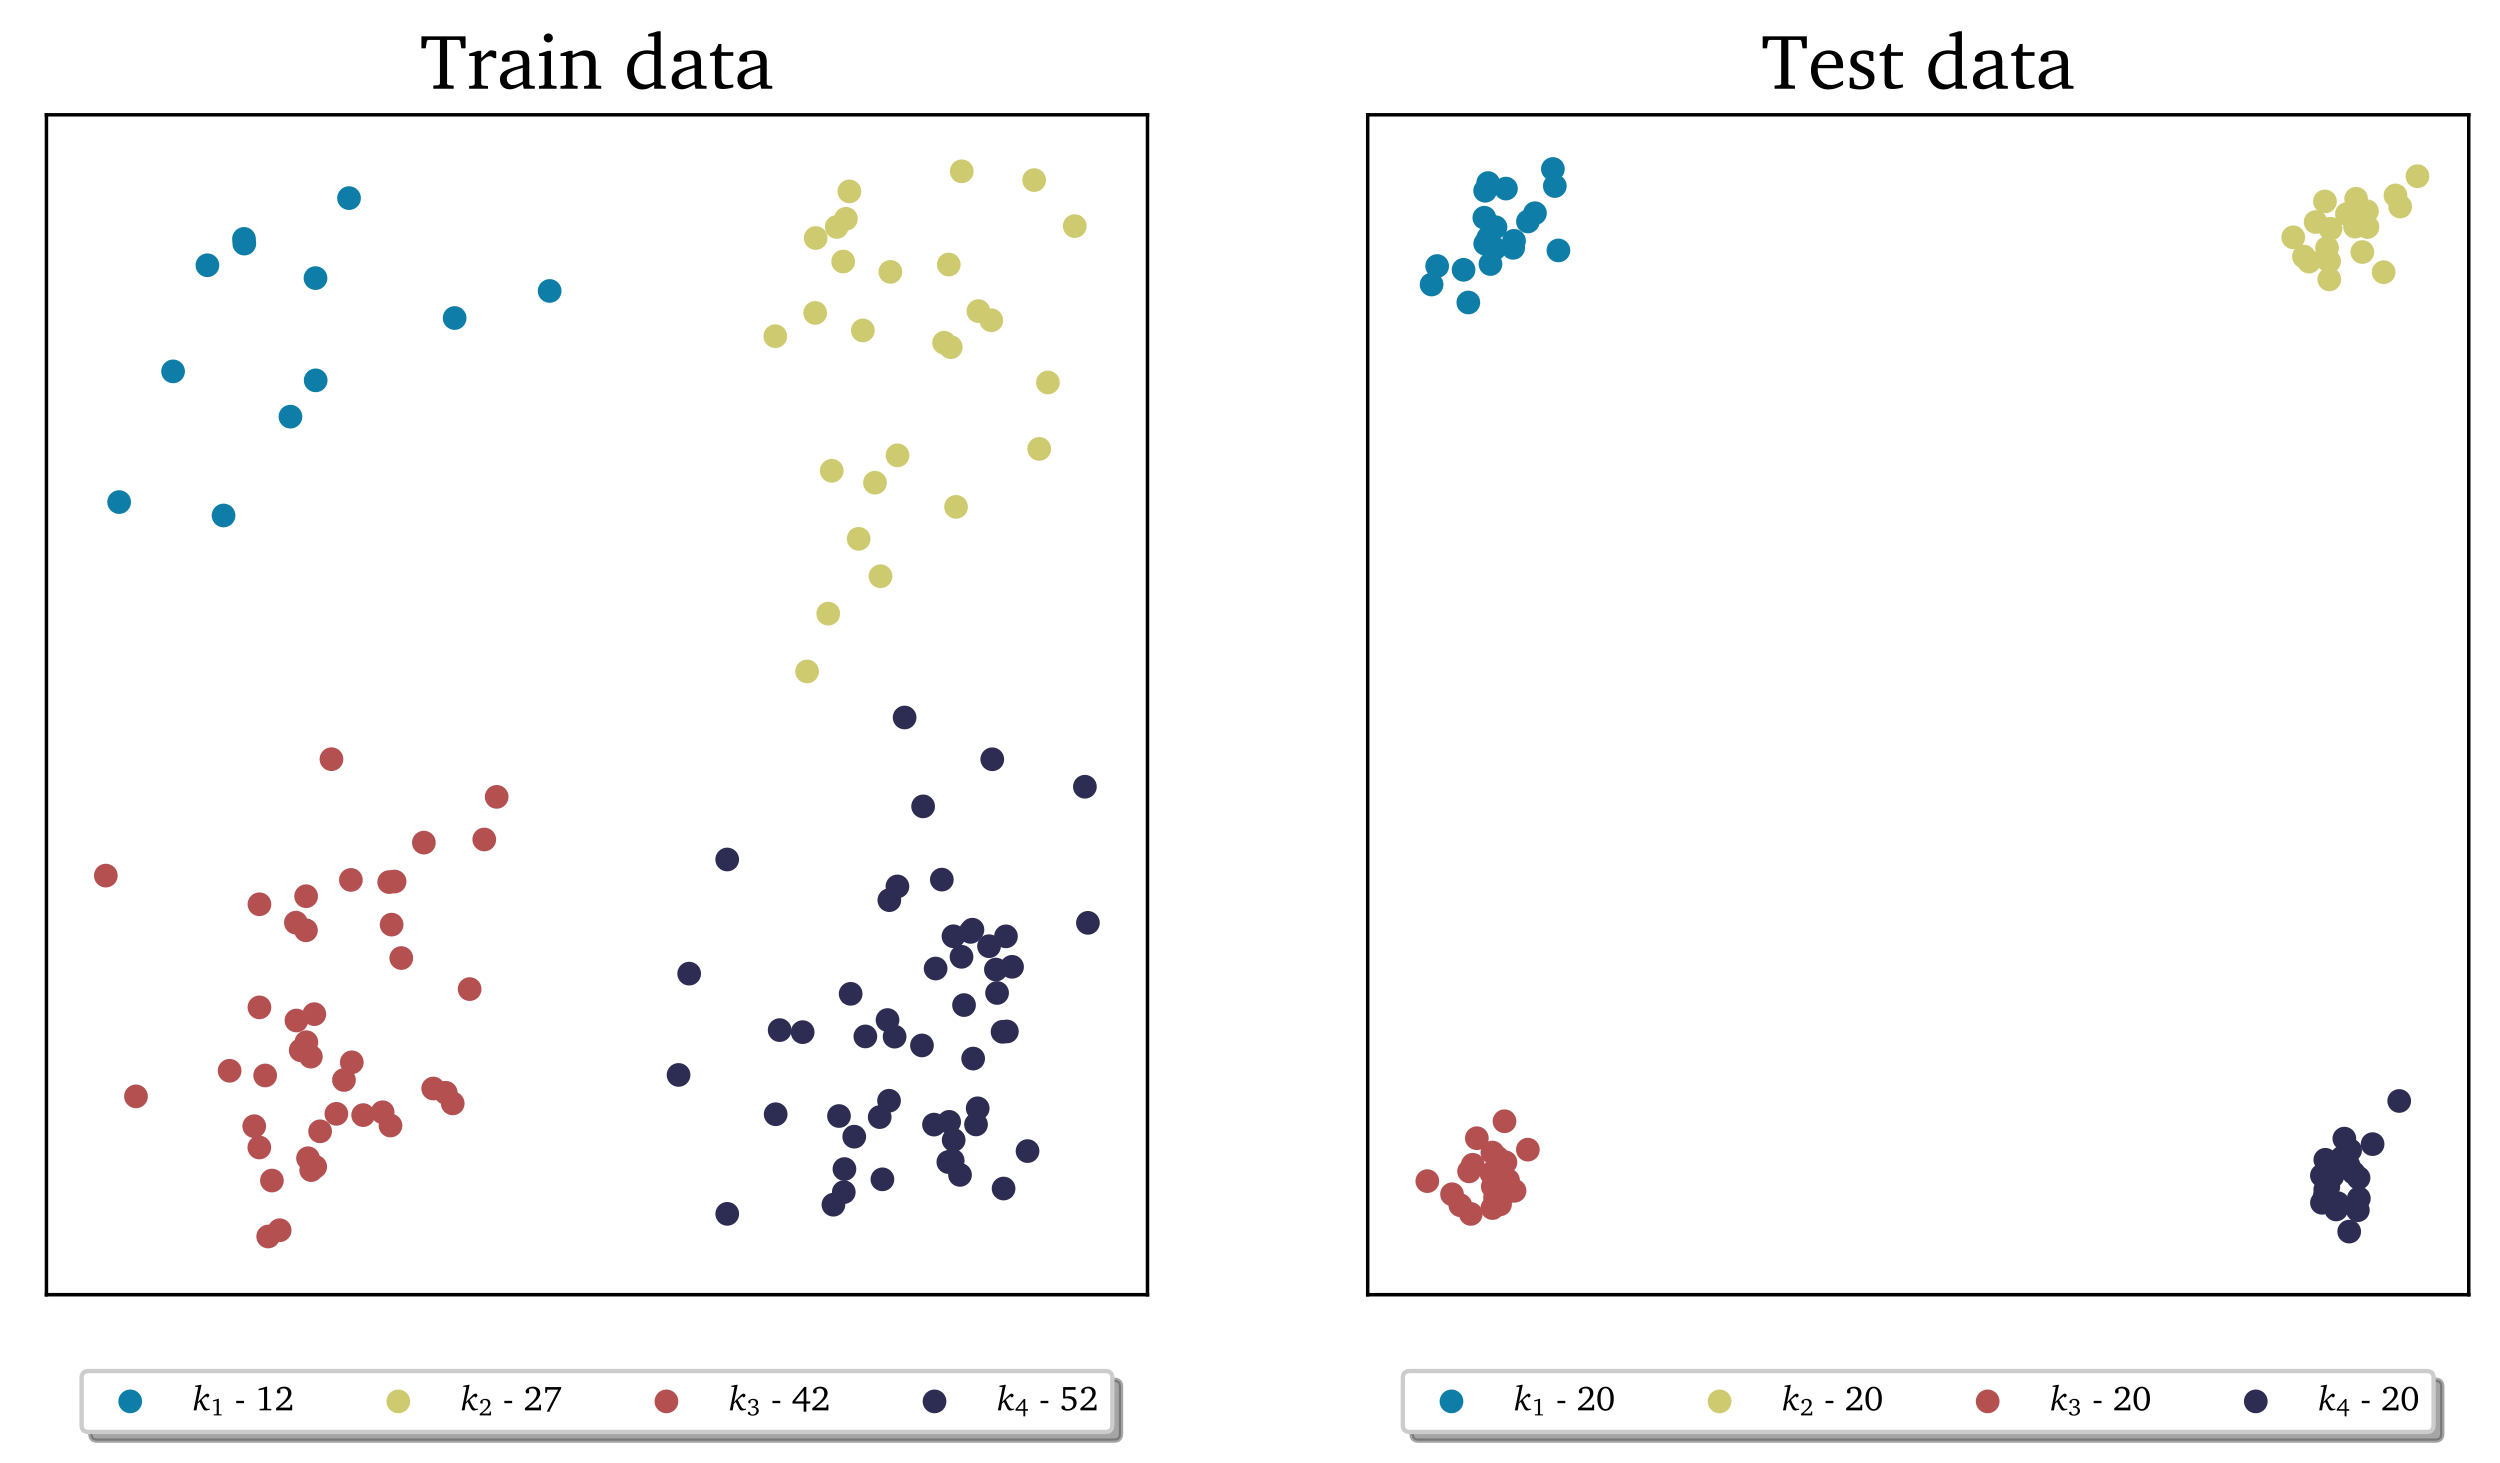 <?xml version="1.0" encoding="utf-8" standalone="no"?>
<!DOCTYPE svg PUBLIC "-//W3C//DTD SVG 1.1//EN"
  "http://www.w3.org/Graphics/SVG/1.1/DTD/svg11.dtd">
<!-- Created with matplotlib (https://matplotlib.org/) -->
<svg height="337.068pt" version="1.1" viewBox="0 0 575.9 337.068" width="575.9pt" xmlns="http://www.w3.org/2000/svg" xmlns:xlink="http://www.w3.org/1999/xlink">
 <defs>
  <style type="text/css">
*{stroke-linecap:butt;stroke-linejoin:round;}
  </style>
 </defs>
 <g id="figure_1">
  <g id="patch_1">
   <path d="M 0 337.068 
L 575.9 337.068 
L 575.9 0 
L 0 0 
z
" style="fill:#ffffff;"/>
  </g>
  <g id="axes_1">
   <g id="patch_2">
    <path d="M 10.7 298.247 
L 264.336 298.247 
L 264.336 26.447 
L 10.7 26.447 
z
" style="fill:#ffffff;"/>
   </g>
   <g id="PathCollection_1">
    <defs>
     <path d="M 0 2.236 
C 0.593 2.236 1.162 2 1.581 1.581 
C 2 1.162 2.236 0.593 2.236 0 
C 2.236 -0.593 2 -1.162 1.581 -1.581 
C 1.162 -2 0.593 -2.236 0 -2.236 
C -0.593 -2.236 -1.162 -2 -1.581 -1.581 
C -2 -1.162 -2.236 -0.593 -2.236 0 
C -2.236 0.593 -2 1.162 -1.581 1.581 
C -1.162 2 -0.593 2.236 0 2.236 
z
" id="m5edbf58aea" style="stroke:#0e7da7;"/>
    </defs>
    <g clip-path="url(#pec37293fc8)">
     <use style="fill:#0e7da7;stroke:#0e7da7;" x="66.905" xlink:href="#m5edbf58aea" y="95.979"/>
     <use style="fill:#0e7da7;stroke:#0e7da7;" x="72.68" xlink:href="#m5edbf58aea" y="64.062"/>
     <use style="fill:#0e7da7;stroke:#0e7da7;" x="56.283" xlink:href="#m5edbf58aea" y="56.113"/>
     <use style="fill:#0e7da7;stroke:#0e7da7;" x="27.447" xlink:href="#m5edbf58aea" y="115.659"/>
     <use style="fill:#0e7da7;stroke:#0e7da7;" x="51.5" xlink:href="#m5edbf58aea" y="118.746"/>
     <use style="fill:#0e7da7;stroke:#0e7da7;" x="72.722" xlink:href="#m5edbf58aea" y="87.616"/>
     <use style="fill:#0e7da7;stroke:#0e7da7;" x="56.206" xlink:href="#m5edbf58aea" y="55.034"/>
     <use style="fill:#0e7da7;stroke:#0e7da7;" x="80.403" xlink:href="#m5edbf58aea" y="45.638"/>
     <use style="fill:#0e7da7;stroke:#0e7da7;" x="39.869" xlink:href="#m5edbf58aea" y="85.55"/>
     <use style="fill:#0e7da7;stroke:#0e7da7;" x="126.618" xlink:href="#m5edbf58aea" y="67.025"/>
     <use style="fill:#0e7da7;stroke:#0e7da7;" x="47.78" xlink:href="#m5edbf58aea" y="61.105"/>
     <use style="fill:#0e7da7;stroke:#0e7da7;" x="104.729" xlink:href="#m5edbf58aea" y="73.259"/>
    </g>
   </g>
   <g id="PathCollection_2">
    <defs>
     <path d="M 0 2.236 
C 0.593 2.236 1.162 2 1.581 1.581 
C 2 1.162 2.236 0.593 2.236 0 
C 2.236 -0.593 2 -1.162 1.581 -1.581 
C 1.162 -2 0.593 -2.236 0 -2.236 
C -0.593 -2.236 -1.162 -2 -1.581 -1.581 
C -2 -1.162 -2.236 -0.593 -2.236 0 
C -2.236 0.593 -2 1.162 -1.581 1.581 
C -1.162 2 -0.593 2.236 0 2.236 
z
" id="m2df4cddde2" style="stroke:#ceca70;"/>
    </defs>
    <g clip-path="url(#pec37293fc8)">
     <use style="fill:#ceca70;stroke:#ceca70;" x="202.844" xlink:href="#m2df4cddde2" y="132.743"/>
     <use style="fill:#ceca70;stroke:#ceca70;" x="206.753" xlink:href="#m2df4cddde2" y="104.894"/>
     <use style="fill:#ceca70;stroke:#ceca70;" x="201.557" xlink:href="#m2df4cddde2" y="111.195"/>
     <use style="fill:#ceca70;stroke:#ceca70;" x="185.92" xlink:href="#m2df4cddde2" y="154.674"/>
     <use style="fill:#ceca70;stroke:#ceca70;" x="219.023" xlink:href="#m2df4cddde2" y="79.972"/>
     <use style="fill:#ceca70;stroke:#ceca70;" x="238.221" xlink:href="#m2df4cddde2" y="41.483"/>
     <use style="fill:#ceca70;stroke:#ceca70;" x="225.382" xlink:href="#m2df4cddde2" y="71.662"/>
     <use style="fill:#ceca70;stroke:#ceca70;" x="187.787" xlink:href="#m2df4cddde2" y="72.089"/>
     <use style="fill:#ceca70;stroke:#ceca70;" x="194.226" xlink:href="#m2df4cddde2" y="60.247"/>
     <use style="fill:#ceca70;stroke:#ceca70;" x="205.108" xlink:href="#m2df4cddde2" y="62.631"/>
     <use style="fill:#ceca70;stroke:#ceca70;" x="220.237" xlink:href="#m2df4cddde2" y="116.759"/>
     <use style="fill:#ceca70;stroke:#ceca70;" x="187.902" xlink:href="#m2df4cddde2" y="54.827"/>
     <use style="fill:#ceca70;stroke:#ceca70;" x="218.562" xlink:href="#m2df4cddde2" y="60.945"/>
     <use style="fill:#ceca70;stroke:#ceca70;" x="239.395" xlink:href="#m2df4cddde2" y="103.411"/>
     <use style="fill:#ceca70;stroke:#ceca70;" x="178.596" xlink:href="#m2df4cddde2" y="77.445"/>
     <use style="fill:#ceca70;stroke:#ceca70;" x="228.36" xlink:href="#m2df4cddde2" y="73.779"/>
     <use style="fill:#ceca70;stroke:#ceca70;" x="192.749" xlink:href="#m2df4cddde2" y="52.272"/>
     <use style="fill:#ceca70;stroke:#ceca70;" x="191.602" xlink:href="#m2df4cddde2" y="108.442"/>
     <use style="fill:#ceca70;stroke:#ceca70;" x="197.806" xlink:href="#m2df4cddde2" y="124.124"/>
     <use style="fill:#ceca70;stroke:#ceca70;" x="198.764" xlink:href="#m2df4cddde2" y="76.116"/>
     <use style="fill:#ceca70;stroke:#ceca70;" x="247.579" xlink:href="#m2df4cddde2" y="52.088"/>
     <use style="fill:#ceca70;stroke:#ceca70;" x="221.548" xlink:href="#m2df4cddde2" y="39.467"/>
     <use style="fill:#ceca70;stroke:#ceca70;" x="241.401" xlink:href="#m2df4cddde2" y="88.108"/>
     <use style="fill:#ceca70;stroke:#ceca70;" x="195.664" xlink:href="#m2df4cddde2" y="44.091"/>
     <use style="fill:#ceca70;stroke:#ceca70;" x="194.862" xlink:href="#m2df4cddde2" y="50.406"/>
     <use style="fill:#ceca70;stroke:#ceca70;" x="217.482" xlink:href="#m2df4cddde2" y="78.944"/>
     <use style="fill:#ceca70;stroke:#ceca70;" x="190.792" xlink:href="#m2df4cddde2" y="141.358"/>
    </g>
   </g>
   <g id="PathCollection_3">
    <defs>
     <path d="M 0 2.236 
C 0.593 2.236 1.162 2 1.581 1.581 
C 2 1.162 2.236 0.593 2.236 0 
C 2.236 -0.593 2 -1.162 1.581 -1.581 
C 1.162 -2 0.593 -2.236 0 -2.236 
C -0.593 -2.236 -1.162 -2 -1.581 -1.581 
C -2 -1.162 -2.236 -0.593 -2.236 0 
C -2.236 0.593 -2 1.162 -1.581 1.581 
C -1.162 2 -0.593 2.236 0 2.236 
z
" id="m7dd3198324" style="stroke:#b45050;"/>
    </defs>
    <g clip-path="url(#pec37293fc8)">
     <use style="fill:#b45050;stroke:#b45050;" x="72.407" xlink:href="#m7dd3198324" y="233.621"/>
     <use style="fill:#b45050;stroke:#b45050;" x="104.287" xlink:href="#m7dd3198324" y="254.181"/>
     <use style="fill:#b45050;stroke:#b45050;" x="88.144" xlink:href="#m7dd3198324" y="256.215"/>
     <use style="fill:#b45050;stroke:#b45050;" x="71.61" xlink:href="#m7dd3198324" y="243.411"/>
     <use style="fill:#b45050;stroke:#b45050;" x="77.486" xlink:href="#m7dd3198324" y="256.581"/>
     <use style="fill:#b45050;stroke:#b45050;" x="72.61" xlink:href="#m7dd3198324" y="268.774"/>
     <use style="fill:#b45050;stroke:#b45050;" x="83.659" xlink:href="#m7dd3198324" y="256.875"/>
     <use style="fill:#b45050;stroke:#b45050;" x="62.64" xlink:href="#m7dd3198324" y="271.95"/>
     <use style="fill:#b45050;stroke:#b45050;" x="102.681" xlink:href="#m7dd3198324" y="251.728"/>
     <use style="fill:#b45050;stroke:#b45050;" x="99.798" xlink:href="#m7dd3198324" y="250.748"/>
     <use style="fill:#b45050;stroke:#b45050;" x="76.356" xlink:href="#m7dd3198324" y="174.885"/>
     <use style="fill:#b45050;stroke:#b45050;" x="59.741" xlink:href="#m7dd3198324" y="264.336"/>
     <use style="fill:#b45050;stroke:#b45050;" x="114.415" xlink:href="#m7dd3198324" y="183.564"/>
     <use style="fill:#b45050;stroke:#b45050;" x="73.741" xlink:href="#m7dd3198324" y="260.61"/>
     <use style="fill:#b45050;stroke:#b45050;" x="31.326" xlink:href="#m7dd3198324" y="252.561"/>
     <use style="fill:#b45050;stroke:#b45050;" x="81.037" xlink:href="#m7dd3198324" y="244.712"/>
     <use style="fill:#b45050;stroke:#b45050;" x="80.829" xlink:href="#m7dd3198324" y="202.701"/>
     <use style="fill:#b45050;stroke:#b45050;" x="79.233" xlink:href="#m7dd3198324" y="248.79"/>
     <use style="fill:#b45050;stroke:#b45050;" x="59.763" xlink:href="#m7dd3198324" y="232.06"/>
     <use style="fill:#b45050;stroke:#b45050;" x="68.162" xlink:href="#m7dd3198324" y="212.541"/>
     <use style="fill:#b45050;stroke:#b45050;" x="70.519" xlink:href="#m7dd3198324" y="206.453"/>
     <use style="fill:#b45050;stroke:#b45050;" x="90.892" xlink:href="#m7dd3198324" y="203.07"/>
     <use style="fill:#b45050;stroke:#b45050;" x="61.084" xlink:href="#m7dd3198324" y="247.747"/>
     <use style="fill:#b45050;stroke:#b45050;" x="97.644" xlink:href="#m7dd3198324" y="194.106"/>
     <use style="fill:#b45050;stroke:#b45050;" x="70.578" xlink:href="#m7dd3198324" y="240.082"/>
     <use style="fill:#b45050;stroke:#b45050;" x="58.563" xlink:href="#m7dd3198324" y="259.432"/>
     <use style="fill:#b45050;stroke:#b45050;" x="59.765" xlink:href="#m7dd3198324" y="208.308"/>
     <use style="fill:#b45050;stroke:#b45050;" x="64.423" xlink:href="#m7dd3198324" y="283.398"/>
     <use style="fill:#b45050;stroke:#b45050;" x="24.375" xlink:href="#m7dd3198324" y="201.707"/>
     <use style="fill:#b45050;stroke:#b45050;" x="89.953" xlink:href="#m7dd3198324" y="259.277"/>
     <use style="fill:#b45050;stroke:#b45050;" x="89.656" xlink:href="#m7dd3198324" y="203.195"/>
     <use style="fill:#b45050;stroke:#b45050;" x="52.896" xlink:href="#m7dd3198324" y="246.662"/>
     <use style="fill:#b45050;stroke:#b45050;" x="70.48" xlink:href="#m7dd3198324" y="214.303"/>
     <use style="fill:#b45050;stroke:#b45050;" x="90.211" xlink:href="#m7dd3198324" y="212.997"/>
     <use style="fill:#b45050;stroke:#b45050;" x="61.783" xlink:href="#m7dd3198324" y="284.838"/>
     <use style="fill:#b45050;stroke:#b45050;" x="108.186" xlink:href="#m7dd3198324" y="227.848"/>
     <use style="fill:#b45050;stroke:#b45050;" x="111.555" xlink:href="#m7dd3198324" y="193.382"/>
     <use style="fill:#b45050;stroke:#b45050;" x="69.274" xlink:href="#m7dd3198324" y="241.935"/>
     <use style="fill:#b45050;stroke:#b45050;" x="68.289" xlink:href="#m7dd3198324" y="235.086"/>
     <use style="fill:#b45050;stroke:#b45050;" x="92.442" xlink:href="#m7dd3198324" y="220.696"/>
     <use style="fill:#b45050;stroke:#b45050;" x="70.957" xlink:href="#m7dd3198324" y="266.813"/>
     <use style="fill:#b45050;stroke:#b45050;" x="71.686" xlink:href="#m7dd3198324" y="269.545"/>
    </g>
   </g>
   <g id="PathCollection_4">
    <defs>
     <path d="M 0 2.236 
C 0.593 2.236 1.162 2 1.581 1.581 
C 2 1.162 2.236 0.593 2.236 0 
C 2.236 -0.593 2 -1.162 1.581 -1.581 
C 1.162 -2 0.593 -2.236 0 -2.236 
C -0.593 -2.236 -1.162 -2 -1.581 -1.581 
C -2 -1.162 -2.236 -0.593 -2.236 0 
C -2.236 0.593 -2 1.162 -1.581 1.581 
C -1.162 2 -0.593 2.236 0 2.236 
z
" id="m1da3087c50" style="stroke:#2d2d54;"/>
    </defs>
    <g clip-path="url(#pec37293fc8)">
     <use style="fill:#2d2d54;stroke:#2d2d54;" x="223.581" xlink:href="#m1da3087c50" y="214.672"/>
     <use style="fill:#2d2d54;stroke:#2d2d54;" x="158.76" xlink:href="#m1da3087c50" y="224.288"/>
     <use style="fill:#2d2d54;stroke:#2d2d54;" x="236.704" xlink:href="#m1da3087c50" y="265.164"/>
     <use style="fill:#2d2d54;stroke:#2d2d54;" x="195.957" xlink:href="#m1da3087c50" y="228.937"/>
     <use style="fill:#2d2d54;stroke:#2d2d54;" x="196.783" xlink:href="#m1da3087c50" y="261.842"/>
     <use style="fill:#2d2d54;stroke:#2d2d54;" x="229.418" xlink:href="#m1da3087c50" y="223.347"/>
     <use style="fill:#2d2d54;stroke:#2d2d54;" x="231.185" xlink:href="#m1da3087c50" y="273.789"/>
     <use style="fill:#2d2d54;stroke:#2d2d54;" x="191.987" xlink:href="#m1da3087c50" y="277.516"/>
     <use style="fill:#2d2d54;stroke:#2d2d54;" x="204.802" xlink:href="#m1da3087c50" y="253.564"/>
     <use style="fill:#2d2d54;stroke:#2d2d54;" x="206.733" xlink:href="#m1da3087c50" y="204.198"/>
     <use style="fill:#2d2d54;stroke:#2d2d54;" x="250.613" xlink:href="#m1da3087c50" y="212.586"/>
     <use style="fill:#2d2d54;stroke:#2d2d54;" x="208.386" xlink:href="#m1da3087c50" y="165.282"/>
     <use style="fill:#2d2d54;stroke:#2d2d54;" x="229.687" xlink:href="#m1da3087c50" y="228.737"/>
     <use style="fill:#2d2d54;stroke:#2d2d54;" x="233.135" xlink:href="#m1da3087c50" y="222.717"/>
     <use style="fill:#2d2d54;stroke:#2d2d54;" x="204.866" xlink:href="#m1da3087c50" y="207.361"/>
     <use style="fill:#2d2d54;stroke:#2d2d54;" x="203.272" xlink:href="#m1da3087c50" y="271.674"/>
     <use style="fill:#2d2d54;stroke:#2d2d54;" x="202.65" xlink:href="#m1da3087c50" y="257.335"/>
     <use style="fill:#2d2d54;stroke:#2d2d54;" x="231.732" xlink:href="#m1da3087c50" y="215.695"/>
     <use style="fill:#2d2d54;stroke:#2d2d54;" x="221.496" xlink:href="#m1da3087c50" y="220.411"/>
     <use style="fill:#2d2d54;stroke:#2d2d54;" x="230.951" xlink:href="#m1da3087c50" y="237.687"/>
     <use style="fill:#2d2d54;stroke:#2d2d54;" x="224.174" xlink:href="#m1da3087c50" y="243.852"/>
     <use style="fill:#2d2d54;stroke:#2d2d54;" x="212.384" xlink:href="#m1da3087c50" y="240.825"/>
     <use style="fill:#2d2d54;stroke:#2d2d54;" x="219.461" xlink:href="#m1da3087c50" y="267.347"/>
     <use style="fill:#2d2d54;stroke:#2d2d54;" x="178.684" xlink:href="#m1da3087c50" y="256.676"/>
     <use style="fill:#2d2d54;stroke:#2d2d54;" x="249.917" xlink:href="#m1da3087c50" y="181.23"/>
     <use style="fill:#2d2d54;stroke:#2d2d54;" x="221.15" xlink:href="#m1da3087c50" y="270.648"/>
     <use style="fill:#2d2d54;stroke:#2d2d54;" x="218.461" xlink:href="#m1da3087c50" y="267.687"/>
     <use style="fill:#2d2d54;stroke:#2d2d54;" x="194.524" xlink:href="#m1da3087c50" y="269.304"/>
     <use style="fill:#2d2d54;stroke:#2d2d54;" x="216.96" xlink:href="#m1da3087c50" y="202.631"/>
     <use style="fill:#2d2d54;stroke:#2d2d54;" x="215.529" xlink:href="#m1da3087c50" y="223.112"/>
     <use style="fill:#2d2d54;stroke:#2d2d54;" x="219.645" xlink:href="#m1da3087c50" y="215.677"/>
     <use style="fill:#2d2d54;stroke:#2d2d54;" x="231.944" xlink:href="#m1da3087c50" y="237.605"/>
     <use style="fill:#2d2d54;stroke:#2d2d54;" x="222.076" xlink:href="#m1da3087c50" y="231.529"/>
     <use style="fill:#2d2d54;stroke:#2d2d54;" x="212.65" xlink:href="#m1da3087c50" y="185.758"/>
     <use style="fill:#2d2d54;stroke:#2d2d54;" x="156.314" xlink:href="#m1da3087c50" y="247.621"/>
     <use style="fill:#2d2d54;stroke:#2d2d54;" x="206.082" xlink:href="#m1da3087c50" y="238.803"/>
     <use style="fill:#2d2d54;stroke:#2d2d54;" x="215.156" xlink:href="#m1da3087c50" y="259.063"/>
     <use style="fill:#2d2d54;stroke:#2d2d54;" x="193.271" xlink:href="#m1da3087c50" y="257.086"/>
     <use style="fill:#2d2d54;stroke:#2d2d54;" x="219.689" xlink:href="#m1da3087c50" y="262.606"/>
     <use style="fill:#2d2d54;stroke:#2d2d54;" x="179.605" xlink:href="#m1da3087c50" y="237.295"/>
     <use style="fill:#2d2d54;stroke:#2d2d54;" x="227.837" xlink:href="#m1da3087c50" y="217.966"/>
     <use style="fill:#2d2d54;stroke:#2d2d54;" x="204.453" xlink:href="#m1da3087c50" y="234.975"/>
     <use style="fill:#2d2d54;stroke:#2d2d54;" x="167.529" xlink:href="#m1da3087c50" y="279.625"/>
     <use style="fill:#2d2d54;stroke:#2d2d54;" x="218.647" xlink:href="#m1da3087c50" y="258.43"/>
     <use style="fill:#2d2d54;stroke:#2d2d54;" x="224.836" xlink:href="#m1da3087c50" y="259.025"/>
     <use style="fill:#2d2d54;stroke:#2d2d54;" x="224.011" xlink:href="#m1da3087c50" y="214.164"/>
     <use style="fill:#2d2d54;stroke:#2d2d54;" x="225.224" xlink:href="#m1da3087c50" y="255.308"/>
     <use style="fill:#2d2d54;stroke:#2d2d54;" x="184.898" xlink:href="#m1da3087c50" y="237.764"/>
     <use style="fill:#2d2d54;stroke:#2d2d54;" x="199.345" xlink:href="#m1da3087c50" y="238.752"/>
     <use style="fill:#2d2d54;stroke:#2d2d54;" x="167.519" xlink:href="#m1da3087c50" y="197.991"/>
     <use style="fill:#2d2d54;stroke:#2d2d54;" x="228.58" xlink:href="#m1da3087c50" y="174.907"/>
     <use style="fill:#2d2d54;stroke:#2d2d54;" x="194.371" xlink:href="#m1da3087c50" y="274.626"/>
    </g>
   </g>
   <g id="matplotlib.axis_1"/>
   <g id="matplotlib.axis_2"/>
   <g id="patch_3">
    <path d="M 10.7 298.247 
L 10.7 26.447 
" style="fill:none;stroke:#000000;stroke-linecap:square;stroke-linejoin:miter;stroke-width:0.8;"/>
   </g>
   <g id="patch_4">
    <path d="M 264.336 298.247 
L 264.336 26.447 
" style="fill:none;stroke:#000000;stroke-linecap:square;stroke-linejoin:miter;stroke-width:0.8;"/>
   </g>
   <g id="patch_5">
    <path d="M 10.7 298.247 
L 264.336 298.247 
" style="fill:none;stroke:#000000;stroke-linecap:square;stroke-linejoin:miter;stroke-width:0.8;"/>
   </g>
   <g id="patch_6">
    <path d="M 10.7 26.447 
L 264.336 26.447 
" style="fill:none;stroke:#000000;stroke-linecap:square;stroke-linejoin:miter;stroke-width:0.8;"/>
   </g>
   <g id="text_1">
    <!-- Train data -->
    <defs>
     <path d="M 58.094 67.094 
L 58.094 51.703 
L 52.594 51.703 
L 51.203 61 
L 49.797 62.5 
L 34.406 62.5 
L 34.406 6 
L 36.203 4.594 
L 42.906 4.094 
L 42.906 0 
L 16.797 0 
L 16.797 4.094 
L 23.5 4.594 
L 25.297 6 
L 25.297 62.5 
L 9.906 62.5 
L 8.5 61 
L 7.094 51.703 
L 1.594 51.703 
L 1.594 67.094 
z
" id="Charter-84"/>
     <path d="M 3 3.594 
L 8.297 4.094 
L 10.094 5.703 
L 10.094 41.906 
L 3 41.906 
L 3 45 
L 14.594 48.594 
L 18.406 48.594 
L 18.406 39.203 
Q 21 41.906 23.703 44.297 
Q 26.406 46.703 29.094 48.906 
Q 29.703 49.094 30.344 49.094 
Q 31 49.094 31.594 49.094 
Q 34.594 49.094 37.594 47.797 
L 37.594 39.203 
L 34.406 39.203 
Q 32.406 41.594 29.297 41.594 
Q 24.594 41.594 18.406 34.297 
L 18.406 5.703 
L 20.094 4.094 
L 27.094 3.594 
L 27.094 0 
L 3 0 
z
" id="Charter-114"/>
     <path d="M 33.406 5.797 
Q 28.594 2.594 24.594 0.938 
Q 20.594 -0.703 17 -0.703 
Q 11 -0.703 7.594 2.844 
Q 4.203 6.406 4.203 12.094 
Q 4.203 16 5.953 18.641 
Q 7.703 21.297 11.297 23.297 
Q 14.906 25.297 20.406 26.891 
Q 25.906 28.5 33.406 30.297 
L 33.406 33.5 
Q 33.406 39.5 31.5 42.094 
Q 29.594 44.703 24.203 44.703 
Q 20.5 44.703 16.594 43.094 
L 16.594 34.703 
L 9.703 34.703 
Q 8 34.703 7.297 35.344 
Q 6.594 36 6.594 37.797 
Q 6.594 40.094 8 42.141 
Q 9.406 44.203 12 45.75 
Q 14.594 47.297 18.344 48.188 
Q 22.094 49.094 26.797 49.094 
Q 34.703 49.094 38.203 45.688 
Q 41.703 42.297 41.703 34.703 
L 41.703 5.703 
L 43.5 4.094 
L 48.797 3.594 
L 48.797 0 
L 34.703 0 
z
M 33.406 26.797 
Q 28.094 25.297 24.25 24 
Q 20.406 22.703 17.906 21.141 
Q 15.406 19.594 14.203 17.594 
Q 13 15.594 13 12.906 
Q 13 9.203 15.094 6.953 
Q 17.203 4.703 21 4.703 
Q 23.5 4.703 26.547 5.844 
Q 29.594 7 33.406 9.203 
z
" id="Charter-97"/>
     <path d="M 15.406 70.797 
Q 17.797 70.797 19.5 69.094 
Q 21.203 67.406 21.203 65 
Q 21.203 62.594 19.5 60.938 
Q 17.797 59.297 15.406 59.297 
Q 13 59.297 11.297 60.938 
Q 9.594 62.594 9.594 65 
Q 9.594 67.5 11.297 69.141 
Q 13 70.797 15.406 70.797 
z
M 18.797 48.594 
L 18.797 5.703 
L 20.594 4.094 
L 26 3.594 
L 26 0 
L 3.5 0 
L 3.5 3.594 
L 8.797 4.094 
L 10.5 5.703 
L 10.5 41.906 
L 3.5 41.906 
L 3.5 45 
L 15 48.594 
z
" id="Charter-105"/>
     <path d="M 3 3.594 
L 8.406 4.094 
L 10.094 5.703 
L 10.094 41.906 
L 3 41.906 
L 3 45 
L 14.594 48.594 
L 18.406 48.594 
L 18.406 43.094 
Q 23.5 45.906 27.391 47.5 
Q 31.297 49.094 34.5 49.094 
Q 41.094 49.094 44.547 45.25 
Q 48 41.406 48 33.906 
L 48 5.703 
L 49.703 4.094 
L 55.094 3.594 
L 55.094 0 
L 33.203 0 
L 33.203 3.594 
L 38 4.094 
L 39.703 5.703 
L 39.703 32.203 
Q 39.703 37.703 37.453 40.094 
Q 35.203 42.5 29.594 42.5 
Q 24.797 42.5 18.406 39.203 
L 18.406 5.703 
L 20.094 4.094 
L 24.906 3.594 
L 24.906 0 
L 3 0 
z
" id="Charter-110"/>
     <path id="Charter-32"/>
     <path d="M 30.594 66.906 
L 30.594 70 
L 42.797 73.594 
L 46.594 73.594 
L 46.594 5.703 
L 48.297 4.094 
L 53.094 3.594 
L 53.094 0 
L 38.297 0 
L 38.297 5.203 
Q 34.5 2.094 30.797 0.594 
Q 27.094 -0.906 22.906 -0.906 
Q 18.797 -0.906 15.297 0.797 
Q 11.797 2.5 9.188 5.547 
Q 6.594 8.594 5.094 12.891 
Q 3.594 17.203 3.594 22.5 
Q 3.594 28.5 5.5 33.391 
Q 7.406 38.297 10.797 41.844 
Q 14.203 45.406 18.953 47.297 
Q 23.703 49.203 29.406 49.203 
Q 33.406 49.203 38.297 48.094 
L 38.297 66.906 
z
M 38.297 43.203 
Q 35.703 44 33.5 44.391 
Q 31.297 44.797 29.5 44.797 
Q 25.703 44.797 22.547 43.344 
Q 19.406 41.906 17.156 39.203 
Q 14.906 36.5 13.656 32.703 
Q 12.406 28.906 12.406 24.203 
Q 12.406 15.406 16.5 10.406 
Q 20.594 5.406 27.406 5.406 
Q 32.703 5.406 38.297 8.906 
z
" id="Charter-100"/>
     <path d="M 2.5 42.094 
L 2.5 45.203 
L 9.094 48.094 
L 13.406 57.406 
L 17.094 57.406 
L 17.094 46.797 
L 32.297 46.797 
L 32.297 42.094 
L 17.094 42.094 
L 17.094 15.703 
Q 17.094 12.797 17.391 10.75 
Q 17.703 8.703 18.594 7.391 
Q 19.5 6.094 21.141 5.438 
Q 22.797 4.797 25.406 4.797 
Q 28.594 4.797 32.297 5.594 
L 32.297 1.906 
Q 28.797 0.797 25.438 0.25 
Q 22.094 -0.297 19.203 -0.297 
Q 13 -0.297 10.891 2.094 
Q 8.797 4.5 8.797 9.797 
L 8.797 42.094 
z
" id="Charter-116"/>
    </defs>
    <g transform="translate(96.792 20.447)scale(0.18 -0.18)">
     <use xlink:href="#Charter-84"/>
     <use x="59.7" xlink:href="#Charter-114"/>
     <use x="97.9" xlink:href="#Charter-97"/>
     <use x="148.6" xlink:href="#Charter-105"/>
     <use x="176.6" xlink:href="#Charter-110"/>
     <use x="233.4" xlink:href="#Charter-32"/>
     <use x="261.2" xlink:href="#Charter-100"/>
     <use x="317.7" xlink:href="#Charter-97"/>
     <use x="368.4" xlink:href="#Charter-116"/>
     <use x="401.8" xlink:href="#Charter-97"/>
    </g>
   </g>
   <g id="legend_1">
    <g id="patch_7">
     <path d="M 22.398 331.868 
L 256.638 331.868 
Q 258.238 331.868 258.238 330.268 
L 258.238 319.437 
Q 258.238 317.837 256.638 317.837 
L 22.398 317.837 
Q 20.798 317.837 20.798 319.437 
L 20.798 330.268 
Q 20.798 331.868 22.398 331.868 
z
" style="fill:#4c4c4c;opacity:0.5;stroke:#4c4c4c;stroke-linejoin:miter;"/>
    </g>
    <g id="patch_8">
     <path d="M 20.398 329.868 
L 254.638 329.868 
Q 256.238 329.868 256.238 328.268 
L 256.238 317.437 
Q 256.238 315.837 254.638 315.837 
L 20.398 315.837 
Q 18.798 315.837 18.798 317.437 
L 18.798 328.268 
Q 18.798 329.868 20.398 329.868 
z
" style="fill:#ffffff;stroke:#cccccc;stroke-linejoin:miter;"/>
    </g>
    <g id="PathCollection_5">
     <g>
      <use style="fill:#0e7da7;stroke:#0e7da7;" x="29.998" xlink:href="#m5edbf58aea" y="322.824"/>
     </g>
    </g>
    <g id="text_2">
     <!-- $k_1$ - 12 -->
     <defs>
      <path d="M 22.5 73.594 
L 6.797 70.703 
L 6.797 67.906 
L 16 67.406 
L 2.5 0 
L 10.797 0 
L 14 19.203 
L 19.703 24.406 
L 28.203 7.203 
C 30.797 2 33.594 -0.5 37.594 -0.5 
C 39.5 -0.5 43.5 0.297 49.297 2.203 
L 49.297 5 
C 47.297 4.594 45.594 4.297 44.094 4.297 
C 37.203 4.297 33.203 12.797 25.594 30 
C 30 34 34.203 37.703 38.5 40.797 
L 42.094 36.906 
C 45.797 38.406 47.594 40.5 47.594 43.094 
C 47.594 46 45.203 48.203 41.906 48.203 
C 39.5 48.203 36.594 46.5 33.094 42.906 
L 14.594 23.797 
L 25.297 73.594 
z
" id="Charter-Italic-107"/>
      <path d="M 33.906 68.297 
L 33.906 6.203 
L 35.094 4.703 
L 45.906 4.203 
L 45.906 0 
L 12.406 0 
L 12.406 4.297 
L 23.906 4.906 
L 25.094 6.594 
L 25.094 60.406 
L 9.406 57.594 
L 9.406 61.797 
L 31.094 68.297 
z
" id="Charter-49"/>
      <path d="M 27.203 27.406 
L 27.203 20.703 
L 4.703 20.703 
L 4.703 27.406 
z
" id="Charter-45"/>
      <path d="M 44.203 7.906 
L 46 16.406 
L 50.5 16.406 
L 50.5 0 
L 4.203 0 
L 4.203 6.297 
Q 12.406 13 18.797 18.5 
Q 25.203 24 29.594 28.953 
Q 34 33.906 36.297 38.547 
Q 38.594 43.203 38.594 48.094 
Q 38.594 55.297 35.094 59.25 
Q 31.594 63.203 25.297 63.203 
Q 23 63.203 20.844 62.641 
Q 18.703 62.094 16.406 60.797 
L 16.406 50.094 
Q 14.297 48.594 11.906 48.594 
Q 9.297 48.594 7.797 50.094 
Q 6.297 51.594 6.297 54.203 
Q 6.297 56.797 7.844 59.344 
Q 9.406 61.906 12.25 63.906 
Q 15.094 65.906 18.938 67.094 
Q 22.797 68.297 27.5 68.297 
Q 32.297 68.297 36.141 66.938 
Q 40 65.594 42.703 63.094 
Q 45.406 60.594 46.844 57.094 
Q 48.297 53.594 48.297 49.406 
Q 48.297 44.703 46.047 40.094 
Q 43.797 35.5 39.438 30.547 
Q 35.094 25.594 28.75 20.047 
Q 22.406 14.5 14.094 7.906 
z
" id="Charter-50"/>
     </defs>
     <g transform="translate(44.398 324.924)scale(0.08 -0.08)">
      <use transform="translate(0 0.406)" xlink:href="#Charter-Italic-107"/>
      <use transform="translate(51.4 -14.172)scale(0.7)" xlink:href="#Charter-49"/>
      <use transform="translate(92.75 0.406)" xlink:href="#Charter-32"/>
      <use transform="translate(120.55 0.406)" xlink:href="#Charter-45"/>
      <use transform="translate(152.45 0.406)" xlink:href="#Charter-32"/>
      <use transform="translate(180.25 0.406)" xlink:href="#Charter-49"/>
      <use transform="translate(235.85 0.406)" xlink:href="#Charter-50"/>
     </g>
    </g>
    <g id="PathCollection_6">
     <g>
      <use style="fill:#ceca70;stroke:#ceca70;" x="91.758" xlink:href="#m2df4cddde2" y="322.824"/>
     </g>
    </g>
    <g id="text_3">
     <!-- $k_2$ - 27 -->
     <defs>
      <path d="M 53.094 67.094 
L 53.094 63.094 
L 19.906 -1.5 
L 19.906 -3.703 
L 11.594 -3.703 
L 44.203 59.5 
L 13.406 59.5 
L 11.797 50.406 
L 7.094 50.406 
L 7.094 67.094 
z
" id="Charter-55"/>
     </defs>
     <g transform="translate(106.158 324.924)scale(0.08 -0.08)">
      <use transform="translate(0 0.406)" xlink:href="#Charter-Italic-107"/>
      <use transform="translate(51.4 -14.172)scale(0.7)" xlink:href="#Charter-50"/>
      <use transform="translate(92.75 0.406)" xlink:href="#Charter-32"/>
      <use transform="translate(120.55 0.406)" xlink:href="#Charter-45"/>
      <use transform="translate(152.45 0.406)" xlink:href="#Charter-32"/>
      <use transform="translate(180.25 0.406)" xlink:href="#Charter-50"/>
      <use transform="translate(235.85 0.406)" xlink:href="#Charter-55"/>
     </g>
    </g>
    <g id="PathCollection_7">
     <g>
      <use style="fill:#b45050;stroke:#b45050;" x="153.518" xlink:href="#m7dd3198324" y="322.824"/>
     </g>
    </g>
    <g id="text_4">
     <!-- $k_3$ - 42 -->
     <defs>
      <path d="M 31.703 35.297 
Q 40.094 34.703 44.641 30.391 
Q 49.203 26.094 49.203 19.203 
Q 49.203 15 47.391 11.297 
Q 45.594 7.594 42.297 4.844 
Q 39 2.094 34.344 0.5 
Q 29.703 -1.094 23.906 -1.094 
Q 19.406 -1.094 15.75 -0.094 
Q 12.094 0.906 9.5 2.5 
Q 6.906 4.094 5.5 6.047 
Q 4.094 8 4.094 9.906 
Q 4.094 12.094 5.688 13.547 
Q 7.297 15 9.703 15 
Q 11.297 15 12.703 14.5 
L 15.797 6 
Q 19.797 3.594 24.297 3.594 
Q 27.703 3.594 30.594 4.797 
Q 33.5 6 35.594 8.141 
Q 37.703 10.297 38.844 13.188 
Q 40 16.094 40 19.406 
Q 40 25.406 36.203 28.656 
Q 32.406 31.906 25.203 31.906 
Q 24 31.906 22.641 31.797 
Q 21.297 31.703 19.906 31.5 
L 19.906 37.406 
Q 20.406 37.406 20.953 37.344 
Q 21.5 37.297 22 37.297 
Q 29.594 37.297 33.547 40.688 
Q 37.5 44.094 37.5 50.203 
Q 37.5 56.203 34.047 59.703 
Q 30.594 63.203 24.797 63.203 
Q 19.5 63.203 15.297 60.297 
L 15.297 50.906 
Q 13.594 49.594 11.203 49.594 
Q 8.797 49.594 7.297 51.094 
Q 5.797 52.594 5.797 55 
Q 5.797 57.5 7.344 59.844 
Q 8.906 62.203 11.656 64.094 
Q 14.406 66 18.297 67.141 
Q 22.203 68.297 26.906 68.297 
Q 31.406 68.297 35.047 67.094 
Q 38.703 65.906 41.25 63.703 
Q 43.797 61.5 45.188 58.391 
Q 46.594 55.297 46.594 51.5 
Q 46.594 45.703 42.844 41.547 
Q 39.094 37.406 31.703 35.297 
z
" id="Charter-51"/>
      <path d="M 42.594 67.703 
L 42.594 25.906 
L 53.906 25.906 
L 53.906 19.406 
L 42.594 19.406 
L 42.594 -3.703 
L 34.906 -3.703 
L 34.906 19.406 
L 2.703 19.406 
L 2.703 25.906 
L 36.797 67.703 
z
M 10.203 25.906 
L 34.906 25.906 
L 34.906 56.797 
z
" id="Charter-52"/>
     </defs>
     <g transform="translate(167.918 324.924)scale(0.08 -0.08)">
      <use transform="translate(0 0.406)" xlink:href="#Charter-Italic-107"/>
      <use transform="translate(51.4 -14.172)scale(0.7)" xlink:href="#Charter-51"/>
      <use transform="translate(92.75 0.406)" xlink:href="#Charter-32"/>
      <use transform="translate(120.55 0.406)" xlink:href="#Charter-45"/>
      <use transform="translate(152.45 0.406)" xlink:href="#Charter-32"/>
      <use transform="translate(180.25 0.406)" xlink:href="#Charter-52"/>
      <use transform="translate(235.85 0.406)" xlink:href="#Charter-50"/>
     </g>
    </g>
    <g id="PathCollection_8">
     <g>
      <use style="fill:#2d2d54;stroke:#2d2d54;" x="215.278" xlink:href="#m1da3087c50" y="322.824"/>
     </g>
    </g>
    <g id="text_5">
     <!-- $k_4$ - 52 -->
     <defs>
      <path d="M 45.906 67.094 
L 45.906 59.297 
L 16.297 59.297 
L 16.297 39.297 
Q 22 40.906 27 40.906 
Q 32 40.906 36.047 39.5 
Q 40.094 38.094 42.938 35.547 
Q 45.797 33 47.344 29.5 
Q 48.906 26 48.906 21.703 
Q 48.906 16.906 47.047 12.75 
Q 45.203 8.594 41.703 5.547 
Q 38.203 2.5 33.25 0.797 
Q 28.297 -0.906 22.203 -0.906 
Q 18.297 -0.906 15.141 -0.094 
Q 12 0.703 9.75 2 
Q 7.5 3.297 6.25 5 
Q 5 6.703 5 8.5 
Q 5 10.797 6.594 12.297 
Q 8.203 13.797 10.797 13.797 
Q 11.703 13.797 13.203 13.5 
L 17.203 4.906 
Q 20.5 3.703 23.906 3.703 
Q 27.406 3.703 30.297 4.891 
Q 33.203 6.094 35.297 8.188 
Q 37.406 10.297 38.547 13.25 
Q 39.703 16.203 39.703 19.703 
Q 39.703 27.5 34.547 31.094 
Q 29.406 34.703 18.906 34.703 
Q 13.406 34.703 10.094 34.094 
L 10.094 67.094 
z
" id="Charter-53"/>
     </defs>
     <g transform="translate(229.678 324.924)scale(0.08 -0.08)">
      <use transform="translate(0 0.406)" xlink:href="#Charter-Italic-107"/>
      <use transform="translate(51.4 -14.172)scale(0.7)" xlink:href="#Charter-52"/>
      <use transform="translate(92.75 0.406)" xlink:href="#Charter-32"/>
      <use transform="translate(120.55 0.406)" xlink:href="#Charter-45"/>
      <use transform="translate(152.45 0.406)" xlink:href="#Charter-32"/>
      <use transform="translate(180.25 0.406)" xlink:href="#Charter-53"/>
      <use transform="translate(235.85 0.406)" xlink:href="#Charter-50"/>
     </g>
    </g>
   </g>
  </g>
  <g id="axes_2">
   <g id="patch_9">
    <path d="M 315.064 298.247 
L 568.7 298.247 
L 568.7 26.447 
L 315.064 26.447 
z
" style="fill:#ffffff;"/>
   </g>
   <g id="PathCollection_9">
    <g clip-path="url(#p3d1d3fcd7e)">
     <use style="fill:#0e7da7;stroke:#0e7da7;" x="351.975" xlink:href="#m5edbf58aea" y="51.016"/>
     <use style="fill:#0e7da7;stroke:#0e7da7;" x="358.998" xlink:href="#m5edbf58aea" y="57.689"/>
     <use style="fill:#0e7da7;stroke:#0e7da7;" x="342.122" xlink:href="#m5edbf58aea" y="43.945"/>
     <use style="fill:#0e7da7;stroke:#0e7da7;" x="338.248" xlink:href="#m5edbf58aea" y="69.682"/>
     <use style="fill:#0e7da7;stroke:#0e7da7;" x="344.322" xlink:href="#m5edbf58aea" y="57.265"/>
     <use style="fill:#0e7da7;stroke:#0e7da7;" x="348.769" xlink:href="#m5edbf58aea" y="55.482"/>
     <use style="fill:#0e7da7;stroke:#0e7da7;" x="357.725" xlink:href="#m5edbf58aea" y="38.929"/>
     <use style="fill:#0e7da7;stroke:#0e7da7;" x="353.594" xlink:href="#m5edbf58aea" y="49.111"/>
     <use style="fill:#0e7da7;stroke:#0e7da7;" x="343.346" xlink:href="#m5edbf58aea" y="60.821"/>
     <use style="fill:#0e7da7;stroke:#0e7da7;" x="346.91" xlink:href="#m5edbf58aea" y="43.44"/>
     <use style="fill:#0e7da7;stroke:#0e7da7;" x="358.168" xlink:href="#m5edbf58aea" y="42.855"/>
     <use style="fill:#0e7da7;stroke:#0e7da7;" x="348.573" xlink:href="#m5edbf58aea" y="57.092"/>
     <use style="fill:#0e7da7;stroke:#0e7da7;" x="329.784" xlink:href="#m5edbf58aea" y="65.541"/>
     <use style="fill:#0e7da7;stroke:#0e7da7;" x="337.149" xlink:href="#m5edbf58aea" y="62.151"/>
     <use style="fill:#0e7da7;stroke:#0e7da7;" x="331.062" xlink:href="#m5edbf58aea" y="61.285"/>
     <use style="fill:#0e7da7;stroke:#0e7da7;" x="341.931" xlink:href="#m5edbf58aea" y="50.156"/>
     <use style="fill:#0e7da7;stroke:#0e7da7;" x="342.136" xlink:href="#m5edbf58aea" y="56.14"/>
     <use style="fill:#0e7da7;stroke:#0e7da7;" x="342.811" xlink:href="#m5edbf58aea" y="42.168"/>
     <use style="fill:#0e7da7;stroke:#0e7da7;" x="342.859" xlink:href="#m5edbf58aea" y="54.751"/>
     <use style="fill:#0e7da7;stroke:#0e7da7;" x="344.502" xlink:href="#m5edbf58aea" y="52.335"/>
    </g>
   </g>
   <g id="PathCollection_10">
    <g clip-path="url(#p3d1d3fcd7e)">
     <use style="fill:#ceca70;stroke:#ceca70;" x="552.903" xlink:href="#m2df4cddde2" y="47.58"/>
     <use style="fill:#ceca70;stroke:#ceca70;" x="536.538" xlink:href="#m2df4cddde2" y="60.172"/>
     <use style="fill:#ceca70;stroke:#ceca70;" x="542.498" xlink:href="#m2df4cddde2" y="52.21"/>
     <use style="fill:#ceca70;stroke:#ceca70;" x="531.913" xlink:href="#m2df4cddde2" y="60.264"/>
     <use style="fill:#ceca70;stroke:#ceca70;" x="545.248" xlink:href="#m2df4cddde2" y="48.664"/>
     <use style="fill:#ceca70;stroke:#ceca70;" x="549.101" xlink:href="#m2df4cddde2" y="62.699"/>
     <use style="fill:#ceca70;stroke:#ceca70;" x="551.825" xlink:href="#m2df4cddde2" y="45.023"/>
     <use style="fill:#ceca70;stroke:#ceca70;" x="545.359" xlink:href="#m2df4cddde2" y="52.294"/>
     <use style="fill:#ceca70;stroke:#ceca70;" x="556.885" xlink:href="#m2df4cddde2" y="40.59"/>
     <use style="fill:#ceca70;stroke:#ceca70;" x="535.581" xlink:href="#m2df4cddde2" y="46.403"/>
     <use style="fill:#ceca70;stroke:#ceca70;" x="542.755" xlink:href="#m2df4cddde2" y="45.785"/>
     <use style="fill:#ceca70;stroke:#ceca70;" x="544.186" xlink:href="#m2df4cddde2" y="58.057"/>
     <use style="fill:#ceca70;stroke:#ceca70;" x="543.124" xlink:href="#m2df4cddde2" y="47.687"/>
     <use style="fill:#ceca70;stroke:#ceca70;" x="528.274" xlink:href="#m2df4cddde2" y="54.675"/>
     <use style="fill:#ceca70;stroke:#ceca70;" x="530.74" xlink:href="#m2df4cddde2" y="59.114"/>
     <use style="fill:#ceca70;stroke:#ceca70;" x="536.053" xlink:href="#m2df4cddde2" y="57.135"/>
     <use style="fill:#ceca70;stroke:#ceca70;" x="540.627" xlink:href="#m2df4cddde2" y="49.301"/>
     <use style="fill:#ceca70;stroke:#ceca70;" x="533.431" xlink:href="#m2df4cddde2" y="51.149"/>
     <use style="fill:#ceca70;stroke:#ceca70;" x="536.579" xlink:href="#m2df4cddde2" y="64.358"/>
     <use style="fill:#ceca70;stroke:#ceca70;" x="536.858" xlink:href="#m2df4cddde2" y="52.697"/>
    </g>
   </g>
   <g id="PathCollection_11">
    <g clip-path="url(#p3d1d3fcd7e)">
     <use style="fill:#b45050;stroke:#b45050;" x="346.795" xlink:href="#m7dd3198324" y="267.751"/>
     <use style="fill:#b45050;stroke:#b45050;" x="334.494" xlink:href="#m7dd3198324" y="275.107"/>
     <use style="fill:#b45050;stroke:#b45050;" x="338.815" xlink:href="#m7dd3198324" y="279.64"/>
     <use style="fill:#b45050;stroke:#b45050;" x="344.907" xlink:href="#m7dd3198324" y="266.644"/>
     <use style="fill:#b45050;stroke:#b45050;" x="345.547" xlink:href="#m7dd3198324" y="277.436"/>
     <use style="fill:#b45050;stroke:#b45050;" x="344.395" xlink:href="#m7dd3198324" y="275.924"/>
     <use style="fill:#b45050;stroke:#b45050;" x="343.79" xlink:href="#m7dd3198324" y="278.294"/>
     <use style="fill:#b45050;stroke:#b45050;" x="328.799" xlink:href="#m7dd3198324" y="272.086"/>
     <use style="fill:#b45050;stroke:#b45050;" x="351.96" xlink:href="#m7dd3198324" y="264.832"/>
     <use style="fill:#b45050;stroke:#b45050;" x="343.554" xlink:href="#m7dd3198324" y="270.277"/>
     <use style="fill:#b45050;stroke:#b45050;" x="340.204" xlink:href="#m7dd3198324" y="262.2"/>
     <use style="fill:#b45050;stroke:#b45050;" x="343.88" xlink:href="#m7dd3198324" y="273.351"/>
     <use style="fill:#b45050;stroke:#b45050;" x="336.401" xlink:href="#m7dd3198324" y="277.638"/>
     <use style="fill:#b45050;stroke:#b45050;" x="339.254" xlink:href="#m7dd3198324" y="268.319"/>
     <use style="fill:#b45050;stroke:#b45050;" x="338.418" xlink:href="#m7dd3198324" y="269.837"/>
     <use style="fill:#b45050;stroke:#b45050;" x="343.786" xlink:href="#m7dd3198324" y="265.499"/>
     <use style="fill:#b45050;stroke:#b45050;" x="347.393" xlink:href="#m7dd3198324" y="271.885"/>
     <use style="fill:#b45050;stroke:#b45050;" x="346.496" xlink:href="#m7dd3198324" y="275.071"/>
     <use style="fill:#b45050;stroke:#b45050;" x="346.576" xlink:href="#m7dd3198324" y="258.29"/>
     <use style="fill:#b45050;stroke:#b45050;" x="348.886" xlink:href="#m7dd3198324" y="274.312"/>
    </g>
   </g>
   <g id="PathCollection_12">
    <g clip-path="url(#p3d1d3fcd7e)">
     <use style="fill:#2d2d54;stroke:#2d2d54;" x="535.664" xlink:href="#m1da3087c50" y="267.169"/>
     <use style="fill:#2d2d54;stroke:#2d2d54;" x="535.488" xlink:href="#m1da3087c50" y="275.666"/>
     <use style="fill:#2d2d54;stroke:#2d2d54;" x="541.364" xlink:href="#m1da3087c50" y="264.975"/>
     <use style="fill:#2d2d54;stroke:#2d2d54;" x="538.164" xlink:href="#m1da3087c50" y="278.608"/>
     <use style="fill:#2d2d54;stroke:#2d2d54;" x="540.046" xlink:href="#m1da3087c50" y="262.292"/>
     <use style="fill:#2d2d54;stroke:#2d2d54;" x="541.162" xlink:href="#m1da3087c50" y="283.71"/>
     <use style="fill:#2d2d54;stroke:#2d2d54;" x="534.873" xlink:href="#m1da3087c50" y="270.787"/>
     <use style="fill:#2d2d54;stroke:#2d2d54;" x="536.349" xlink:href="#m1da3087c50" y="273.408"/>
     <use style="fill:#2d2d54;stroke:#2d2d54;" x="539.525" xlink:href="#m1da3087c50" y="266.648"/>
     <use style="fill:#2d2d54;stroke:#2d2d54;" x="543.156" xlink:href="#m1da3087c50" y="278.782"/>
     <use style="fill:#2d2d54;stroke:#2d2d54;" x="538.529" xlink:href="#m1da3087c50" y="277.17"/>
     <use style="fill:#2d2d54;stroke:#2d2d54;" x="552.685" xlink:href="#m1da3087c50" y="253.622"/>
     <use style="fill:#2d2d54;stroke:#2d2d54;" x="537.278" xlink:href="#m1da3087c50" y="270.962"/>
     <use style="fill:#2d2d54;stroke:#2d2d54;" x="546.549" xlink:href="#m1da3087c50" y="263.562"/>
     <use style="fill:#2d2d54;stroke:#2d2d54;" x="534.885" xlink:href="#m1da3087c50" y="277.075"/>
     <use style="fill:#2d2d54;stroke:#2d2d54;" x="542.16" xlink:href="#m1da3087c50" y="270.172"/>
     <use style="fill:#2d2d54;stroke:#2d2d54;" x="543.317" xlink:href="#m1da3087c50" y="271.339"/>
     <use style="fill:#2d2d54;stroke:#2d2d54;" x="535.647" xlink:href="#m1da3087c50" y="274.068"/>
     <use style="fill:#2d2d54;stroke:#2d2d54;" x="540.996" xlink:href="#m1da3087c50" y="268.429"/>
     <use style="fill:#2d2d54;stroke:#2d2d54;" x="543.388" xlink:href="#m1da3087c50" y="276.055"/>
    </g>
   </g>
   <g id="matplotlib.axis_3"/>
   <g id="matplotlib.axis_4"/>
   <g id="patch_10">
    <path d="M 315.064 298.247 
L 315.064 26.447 
" style="fill:none;stroke:#000000;stroke-linecap:square;stroke-linejoin:miter;stroke-width:0.8;"/>
   </g>
   <g id="patch_11">
    <path d="M 568.7 298.247 
L 568.7 26.447 
" style="fill:none;stroke:#000000;stroke-linecap:square;stroke-linejoin:miter;stroke-width:0.8;"/>
   </g>
   <g id="patch_12">
    <path d="M 315.064 298.247 
L 568.7 298.247 
" style="fill:none;stroke:#000000;stroke-linecap:square;stroke-linejoin:miter;stroke-width:0.8;"/>
   </g>
   <g id="patch_13">
    <path d="M 315.064 26.447 
L 568.7 26.447 
" style="fill:none;stroke:#000000;stroke-linecap:square;stroke-linejoin:miter;stroke-width:0.8;"/>
   </g>
   <g id="text_6">
    <!-- Test data -->
    <defs>
     <path d="M 44.797 5.094 
Q 40.297 2.094 35.547 0.594 
Q 30.797 -0.906 26 -0.906 
Q 21 -0.906 16.891 0.891 
Q 12.797 2.703 9.891 5.891 
Q 7 9.094 5.344 13.641 
Q 3.703 18.203 3.703 23.703 
Q 3.703 29.406 5.391 34.047 
Q 7.094 38.703 10.188 42.047 
Q 13.297 45.406 17.547 47.25 
Q 21.797 49.094 26.797 49.094 
Q 35 49.094 39.891 43.891 
Q 44.797 38.703 44.797 29.406 
Q 44.797 28.594 44.797 27.844 
Q 44.797 27.094 44.703 26.297 
L 12.297 26.297 
L 12.297 25.203 
Q 12.297 15.5 16.891 10.141 
Q 21.5 4.797 29.094 4.797 
Q 32.906 4.797 36.703 6.25 
Q 40.5 7.703 44.797 10.594 
z
M 35.906 32.094 
Q 35.906 38.203 33.25 41.391 
Q 30.594 44.594 25.5 44.594 
Q 23.094 44.594 20.891 43.594 
Q 18.703 42.594 16.953 40.75 
Q 15.203 38.906 14.094 36.297 
Q 13 33.703 12.797 30.5 
L 35.906 30.5 
z
" id="Charter-101"/>
     <path d="M 34.406 35.594 
L 29.5 35.594 
L 28.703 42.703 
Q 24.797 44.797 21.297 44.797 
Q 17.297 44.797 15.141 42.891 
Q 13 41 13 37.594 
Q 13 34.406 15.141 32.453 
Q 17.297 30.5 21.5 28.5 
Q 24.094 27.203 26.844 25.953 
Q 29.594 24.703 32.094 22.703 
Q 35.906 19.703 35.906 14.094 
Q 35.906 7.094 31 3.094 
Q 26.094 -0.906 17.203 -0.906 
Q 13.406 -0.906 10.094 -0.344 
Q 6.797 0.203 4.203 1.203 
L 4.203 14.203 
L 9 14.203 
L 10.203 5.703 
Q 14.406 3.297 18.703 3.297 
Q 23.094 3.297 25.594 5.594 
Q 28.094 7.906 28.094 11.406 
Q 28.094 13.297 27.438 14.688 
Q 26.797 16.094 25.5 17.188 
Q 24.203 18.297 22.297 19.297 
Q 20.406 20.297 17.906 21.406 
Q 11.5 24.203 8.25 27.141 
Q 5 30.094 5 35.094 
Q 5 41.703 9.547 45.391 
Q 14.094 49.094 22.703 49.094 
Q 29.406 49.094 34.406 46.906 
z
" id="Charter-115"/>
    </defs>
    <g transform="translate(405.764 20.447)scale(0.18 -0.18)">
     <use xlink:href="#Charter-84"/>
     <use x="59.7" xlink:href="#Charter-101"/>
     <use x="108.8" xlink:href="#Charter-115"/>
     <use x="148.8" xlink:href="#Charter-116"/>
     <use x="182.2" xlink:href="#Charter-32"/>
     <use x="210" xlink:href="#Charter-100"/>
     <use x="266.5" xlink:href="#Charter-97"/>
     <use x="317.2" xlink:href="#Charter-116"/>
     <use x="350.6" xlink:href="#Charter-97"/>
    </g>
   </g>
   <g id="legend_2">
    <g id="patch_14">
     <path d="M 326.762 331.868 
L 561.002 331.868 
Q 562.602 331.868 562.602 330.268 
L 562.602 319.437 
Q 562.602 317.837 561.002 317.837 
L 326.762 317.837 
Q 325.162 317.837 325.162 319.437 
L 325.162 330.268 
Q 325.162 331.868 326.762 331.868 
z
" style="fill:#4c4c4c;opacity:0.5;stroke:#4c4c4c;stroke-linejoin:miter;"/>
    </g>
    <g id="patch_15">
     <path d="M 324.762 329.868 
L 559.002 329.868 
Q 560.602 329.868 560.602 328.268 
L 560.602 317.437 
Q 560.602 315.837 559.002 315.837 
L 324.762 315.837 
Q 323.162 315.837 323.162 317.437 
L 323.162 328.268 
Q 323.162 329.868 324.762 329.868 
z
" style="fill:#ffffff;stroke:#cccccc;stroke-linejoin:miter;"/>
    </g>
    <g id="PathCollection_13">
     <g>
      <use style="fill:#0e7da7;stroke:#0e7da7;" x="334.362" xlink:href="#m5edbf58aea" y="322.824"/>
     </g>
    </g>
    <g id="text_7">
     <!-- $k_1$ - 20 -->
     <defs>
      <path d="M 27.797 68.297 
Q 33.203 68.297 37.547 66 
Q 41.906 63.703 45 59.25 
Q 48.094 54.797 49.797 48.344 
Q 51.5 41.906 51.5 33.594 
Q 51.5 25.297 49.797 18.844 
Q 48.094 12.406 45 7.953 
Q 41.906 3.5 37.547 1.141 
Q 33.203 -1.203 27.797 -1.203 
Q 22.406 -1.203 18.047 1.141 
Q 13.703 3.5 10.594 7.953 
Q 7.5 12.406 5.797 18.844 
Q 4.094 25.297 4.094 33.594 
Q 4.094 41.906 5.797 48.344 
Q 7.5 54.797 10.594 59.25 
Q 13.703 63.703 18.047 66 
Q 22.406 68.297 27.797 68.297 
z
M 27.797 63.594 
Q 20.906 63.594 17.203 56.047 
Q 13.5 48.5 13.5 33.5 
Q 13.5 18.594 17.203 11.094 
Q 20.906 3.594 27.797 3.594 
Q 34.703 3.594 38.344 11.141 
Q 42 18.703 42 33.594 
Q 42 48.5 38.344 56.047 
Q 34.703 63.594 27.797 63.594 
z
" id="Charter-48"/>
     </defs>
     <g transform="translate(348.762 324.924)scale(0.08 -0.08)">
      <use transform="translate(0 0.406)" xlink:href="#Charter-Italic-107"/>
      <use transform="translate(51.4 -14.172)scale(0.7)" xlink:href="#Charter-49"/>
      <use transform="translate(92.75 0.406)" xlink:href="#Charter-32"/>
      <use transform="translate(120.55 0.406)" xlink:href="#Charter-45"/>
      <use transform="translate(152.45 0.406)" xlink:href="#Charter-32"/>
      <use transform="translate(180.25 0.406)" xlink:href="#Charter-50"/>
      <use transform="translate(235.85 0.406)" xlink:href="#Charter-48"/>
     </g>
    </g>
    <g id="PathCollection_14">
     <g>
      <use style="fill:#ceca70;stroke:#ceca70;" x="396.122" xlink:href="#m2df4cddde2" y="322.824"/>
     </g>
    </g>
    <g id="text_8">
     <!-- $k_2$ - 20 -->
     <g transform="translate(410.522 324.924)scale(0.08 -0.08)">
      <use transform="translate(0 0.406)" xlink:href="#Charter-Italic-107"/>
      <use transform="translate(51.4 -14.172)scale(0.7)" xlink:href="#Charter-50"/>
      <use transform="translate(92.75 0.406)" xlink:href="#Charter-32"/>
      <use transform="translate(120.55 0.406)" xlink:href="#Charter-45"/>
      <use transform="translate(152.45 0.406)" xlink:href="#Charter-32"/>
      <use transform="translate(180.25 0.406)" xlink:href="#Charter-50"/>
      <use transform="translate(235.85 0.406)" xlink:href="#Charter-48"/>
     </g>
    </g>
    <g id="PathCollection_15">
     <g>
      <use style="fill:#b45050;stroke:#b45050;" x="457.882" xlink:href="#m7dd3198324" y="322.824"/>
     </g>
    </g>
    <g id="text_9">
     <!-- $k_3$ - 20 -->
     <g transform="translate(472.282 324.924)scale(0.08 -0.08)">
      <use transform="translate(0 0.406)" xlink:href="#Charter-Italic-107"/>
      <use transform="translate(51.4 -14.172)scale(0.7)" xlink:href="#Charter-51"/>
      <use transform="translate(92.75 0.406)" xlink:href="#Charter-32"/>
      <use transform="translate(120.55 0.406)" xlink:href="#Charter-45"/>
      <use transform="translate(152.45 0.406)" xlink:href="#Charter-32"/>
      <use transform="translate(180.25 0.406)" xlink:href="#Charter-50"/>
      <use transform="translate(235.85 0.406)" xlink:href="#Charter-48"/>
     </g>
    </g>
    <g id="PathCollection_16">
     <g>
      <use style="fill:#2d2d54;stroke:#2d2d54;" x="519.642" xlink:href="#m1da3087c50" y="322.824"/>
     </g>
    </g>
    <g id="text_10">
     <!-- $k_4$ - 20 -->
     <g transform="translate(534.042 324.924)scale(0.08 -0.08)">
      <use transform="translate(0 0.406)" xlink:href="#Charter-Italic-107"/>
      <use transform="translate(51.4 -14.172)scale(0.7)" xlink:href="#Charter-52"/>
      <use transform="translate(92.75 0.406)" xlink:href="#Charter-32"/>
      <use transform="translate(120.55 0.406)" xlink:href="#Charter-45"/>
      <use transform="translate(152.45 0.406)" xlink:href="#Charter-32"/>
      <use transform="translate(180.25 0.406)" xlink:href="#Charter-50"/>
      <use transform="translate(235.85 0.406)" xlink:href="#Charter-48"/>
     </g>
    </g>
   </g>
  </g>
 </g>
 <defs>
  <clipPath id="pec37293fc8">
   <rect height="271.8" width="253.636" x="10.7" y="26.447"/>
  </clipPath>
  <clipPath id="p3d1d3fcd7e">
   <rect height="271.8" width="253.636" x="315.064" y="26.447"/>
  </clipPath>
 </defs>
</svg>
